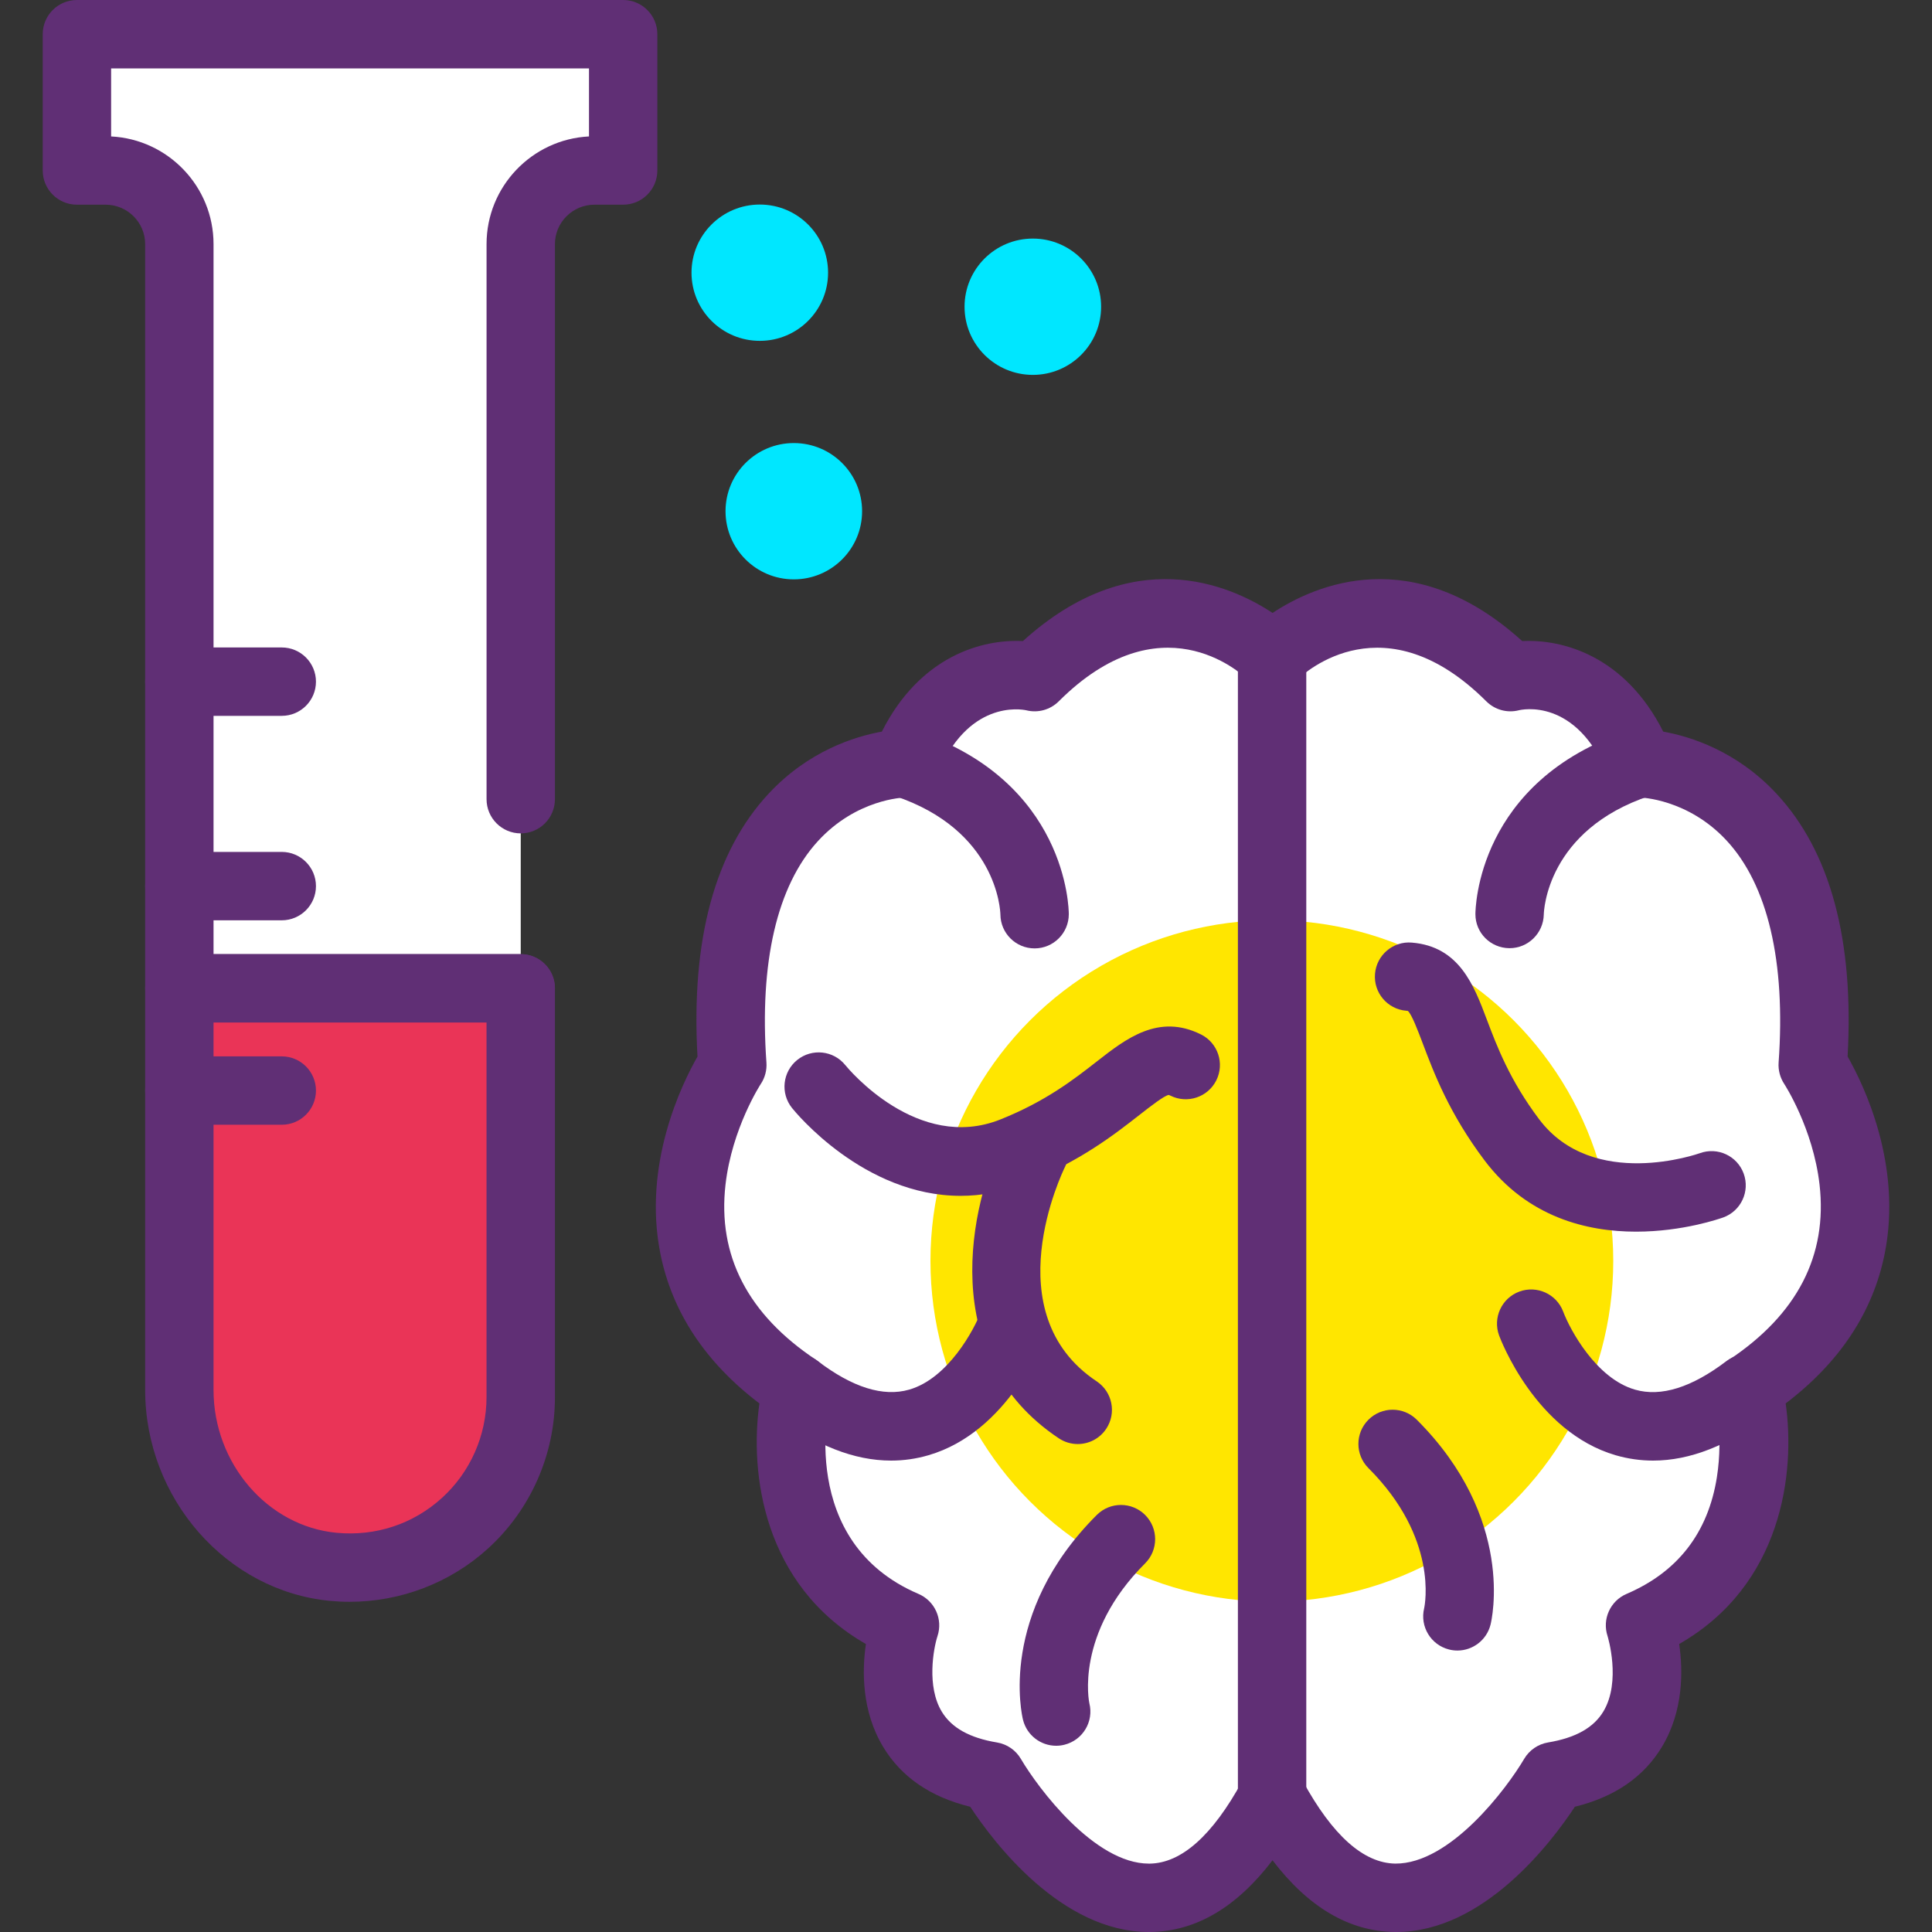 <?xml version="1.0" encoding="iso-8859-1"?>
<!-- Generator: Adobe Illustrator 19.0.0, SVG Export Plug-In . SVG Version: 6.00 Build 0)  -->
<svg version="1.1" id="Capa_1" xmlns="http://www.w3.org/2000/svg" xmlns:xlink="http://www.w3.org/1999/xlink" x="0px" y="0px"
	 viewBox="0 0 192.853 192.853" style="enable-background:new 0 0 192.853 192.853;" xml:space="preserve">
<rect x="0" y="0" width="192.853" height="192.853" fill="#333333" stroke="none"/>
<path style="fill:#FFFFFF;" d="M51.982,79.778v-55.41c0-4.058,3.296-7.347,7.361-7.347h2.862V3.413H7.678v13.606h2.862
	c4.065,0,7.361,3.289,7.361,7.347v74.289H51.98"/>
<path style="fill:#602F75;" d="M51.982,102.069h-34.08c-1.884,0-3.413-1.529-3.413-3.413V24.366c0-2.169-1.772-3.934-3.948-3.934
	H7.678c-1.884,0-3.413-1.529-3.413-3.413V3.413C4.265,1.529,5.794,0,7.678,0h54.526c1.884,0,3.413,1.529,3.413,3.413v13.606
	c0,1.884-1.529,3.413-3.413,3.413h-2.862c-2.178,0-3.948,1.765-3.948,3.934v55.41c0,1.884-1.529,3.413-3.413,3.413
	c-1.884,0-3.413-1.529-3.413-3.413v-55.41c0-5.75,4.538-10.46,10.225-10.747V6.827H11.092v6.793
	c5.687,0.287,10.223,4.997,10.223,10.747v70.876H51.98c1.884,0,3.413,1.529,3.413,3.413
	C55.393,100.54,53.866,102.069,51.982,102.069z"/>
<path style="fill:#EA3457;" d="M17.903,98.656v40.088c0,8.883,6.508,16.816,15.367,17.659c10.163,0.968,18.712-6.984,18.712-16.928
	V98.656H17.903z"/>
<g>
	<path style="fill:#602F75;" d="M34.898,159.892c-0.649,0-1.3-0.031-1.952-0.092c-10.349-0.985-18.456-10.233-18.456-21.057V98.656
		c0-1.884,1.529-3.413,3.413-3.413h34.079c1.884,0,3.413,1.529,3.413,3.413v40.818c0,5.734-2.435,11.237-6.683,15.101
		C44.938,158.007,39.991,159.892,34.898,159.892z M21.315,102.069v36.675c0,7.342,5.393,13.606,12.276,14.259
		c3.901,0.369,7.649-0.864,10.525-3.48c2.828-2.572,4.449-6.234,4.449-10.051v-37.405h-27.25V102.069z"/>
	<path style="fill:#602F75;" d="M28.126,91.865H17.901c-1.884,0-3.413-1.529-3.413-3.413c0-1.884,1.529-3.413,3.413-3.413h10.225
		c1.884,0,3.413,1.529,3.413,3.413C31.539,90.336,30.012,91.865,28.126,91.865z"/>
	<path style="fill:#602F75;" d="M28.126,71.456H17.901c-1.884,0-3.413-1.529-3.413-3.413c0-1.884,1.529-3.413,3.413-3.413h10.225
		c1.884,0,3.413,1.529,3.413,3.413C31.539,69.927,30.012,71.456,28.126,71.456z"/>
	<path style="fill:#602F75;" d="M28.126,112.273H17.901c-1.884,0-3.413-1.529-3.413-3.413c0-1.884,1.529-3.413,3.413-3.413h10.225
		c1.884,0,3.413,1.529,3.413,3.413C31.539,110.744,30.012,112.273,28.126,112.273z"/>
</g>
<path style="fill:#FFFFFF;" d="M127.068,65.44c0,0,10.776-10.755,23.707,2.15c0,0,8.62-2.15,12.931,8.605
	c0,0,19.396,0,17.242,30.116c0,0,12.931,19.36-6.465,32.268c0,0,4.311,17.21-10.776,23.663c0,0,4.311,12.908-8.62,15.058
	c0,0-15.087,25.815-28.018,2.15h-0.089c-12.931,23.663-28.018-2.15-28.018-2.15c-12.931-2.15-8.62-15.058-8.62-15.058
	c-15.087-6.453-10.776-23.663-10.776-23.663c-19.396-12.908-6.465-32.268-6.465-32.268c-2.156-30.116,17.242-30.116,17.242-30.116
	c4.311-10.755,12.931-8.605,12.931-8.605c12.931-12.908,23.707-2.15,23.707-2.15L127.068,65.44L127.068,65.44z"/>
<path style="fill:#602F75;" d="M139.366,192.853c-0.061,0-0.121,0-0.183-0.002c-4.512-0.065-8.586-2.468-12.16-7.158
	c-3.572,4.69-7.646,7.093-12.158,7.158c-0.061,0-0.123,0.002-0.183,0.002c-8.724,0-15.478-8.922-17.836-12.503
	c-3.963-0.966-6.883-2.975-8.694-5.984c-2.15-3.574-2.106-7.59-1.717-10.259c-10.276-5.888-11.612-17.067-10.631-24.016
	c-5.396-4.101-8.718-9.122-9.885-14.952c-1.777-8.881,2.108-16.876,3.705-19.676c-0.657-11.648,1.731-20.471,7.1-26.24
	c3.971-4.265,8.591-5.707,11.303-6.193c3.802-7.533,9.993-9.25,14.077-9.037c10.887-9.861,20.603-5.663,24.922-2.809
	c4.318-2.852,14.034-7.052,24.921,2.809c4.07-0.212,10.274,1.505,14.077,9.037c2.712,0.486,7.332,1.929,11.303,6.193
	c5.369,5.767,7.755,14.592,7.1,26.238c1.597,2.802,5.482,10.795,3.705,19.676c-1.166,5.83-4.487,10.849-9.885,14.952
	c0.98,6.95-0.355,18.128-10.631,24.016c0.391,2.669,0.433,6.685-1.717,10.259c-1.811,3.009-4.731,5.016-8.694,5.984
	C154.846,183.931,148.089,192.853,139.366,192.853z M126.981,176.039c1.248,0,2.485,0.681,3.082,1.777
	c2.951,5.396,6.048,8.16,9.209,8.209c5.492,0.044,11.141-7.514,12.87-10.452c0.512-0.87,1.388-1.475,2.384-1.64
	c2.737-0.456,4.545-1.466,5.521-3.089c1.806-3,0.437-7.477,0.423-7.521c-0.563-1.684,0.261-3.519,1.894-4.219
	c5.106-2.185,8.139-6.103,9.016-11.646c0.679-4.303-0.2-8.013-0.21-8.049c-0.352-1.401,0.217-2.871,1.42-3.671
	c6.81-4.531,9.849-10.417,9.037-17.495c-0.645-5.618-3.495-9.999-3.524-10.044c-0.413-0.626-0.614-1.382-0.561-2.13
	c0.722-10.078-1.082-17.753-5.216-22.192c-3.866-4.152-8.574-4.267-8.62-4.267c-1.394,0-2.649-0.848-3.168-2.144
	c-3.168-7.904-8.706-6.624-8.936-6.564c-1.166,0.292-2.389-0.05-3.238-0.896c-10.102-10.083-18.031-2.976-18.901-2.133
	c-0.637,0.616-1.507,0.98-2.394,0.98h-0.087c-0.905,0-1.772-0.358-2.412-0.997c-0.853-0.824-8.781-7.931-18.884,2.15
	c-0.848,0.847-2.074,1.188-3.238,0.896c-0.546-0.118-5.891-1.033-8.936,6.564c-0.519,1.295-1.773,2.144-3.168,2.144
	c-0.166,0.003-4.857,0.143-8.718,4.372c-4.064,4.453-5.835,12.09-5.12,22.088c0.053,0.756-0.145,1.509-0.567,2.138
	c-0.022,0.036-2.872,4.415-3.517,10.033c-0.814,7.079,2.227,12.966,9.035,17.497c1.203,0.8,1.772,2.27,1.42,3.671
	c-0.14,0.579-3.366,14.488,8.808,19.697c1.633,0.7,2.458,2.534,1.894,4.219c-0.396,1.23-1.102,5.018,0.437,7.545
	c0.98,1.609,2.78,2.611,5.507,3.065c1,0.166,1.876,0.768,2.386,1.644c1.715,2.915,7.34,10.448,12.774,10.448
	c0.032,0,0.061,0,0.094,0c3.161-0.05,6.258-2.813,9.209-8.209C124.585,176.72,125.732,176.039,126.981,176.039z M127.068,65.44
	h0.017H127.068z"/>
<ellipse style="fill:#FFE600;" cx="126.957" cy="125.867" rx="34.079" ry="34.016"/>
<g>
	<ellipse style="fill:#00E7FF;" cx="79.239" cy="51.029" rx="6.816" ry="6.803"/>
	<ellipse style="fill:#00E7FF;" cx="103.098" cy="30.618" rx="6.816" ry="6.803"/>
	<ellipse style="fill:#00E7FF;" cx="75.843" cy="27.221" rx="6.816" ry="6.803"/>
</g>
<path style="fill:#FFFFFF;" d="M103.274,91.255c0,0,0-10.755-12.931-15.058"/>
<g>
	<path style="fill:#602F75;" d="M103.274,94.669c-1.876,0-3.398-1.512-3.413-3.384c-0.01-0.416-0.348-8.439-10.595-11.848
		c-1.789-0.596-2.756-2.528-2.162-4.316c0.596-1.789,2.528-2.756,4.316-2.162c15.094,5.023,15.268,17.758,15.268,18.297
		C106.687,93.14,105.158,94.669,103.274,94.669z"/>
	<path style="fill:#602F75;" d="M88.95,145.797c-3.678,0-7.513-1.505-11.45-4.499c-1.5-1.142-1.792-3.282-0.65-4.784
		c1.14-1.5,3.282-1.792,4.784-0.65c3.463,2.633,6.531,3.594,9.119,2.85c3.89-1.116,6.496-5.997,7.17-7.784
		c0.666-1.76,2.632-2.659,4.391-1.995c1.761,0.659,2.661,2.611,2.009,4.374c-0.145,0.393-3.644,9.626-11.641,11.952
		C91.457,145.62,90.211,145.797,88.95,145.797z"/>
</g>
<path style="fill:#FFFFFF;" d="M105.429,170.849c0,0-2.156-8.605,6.465-17.21"/>
<g>
	<path style="fill:#602F75;" d="M105.426,174.263c-1.529,0-2.92-1.034-3.308-2.586c-0.108-0.427-2.512-10.595,7.364-20.454
		c1.336-1.333,3.497-1.328,4.828,0.003c1.331,1.335,1.33,3.495-0.003,4.828c-7.054,7.04-5.583,13.897-5.567,13.964
		c0.459,1.828-0.652,3.683-2.481,4.14C105.979,174.229,105.701,174.263,105.426,174.263z"/>
	<path style="fill:#602F75;" d="M95.884,119.369c-9.663,0-16.483-8.342-16.826-8.771c-1.179-1.471-0.942-3.62,0.529-4.799
		c1.471-1.176,3.613-0.942,4.792,0.521c0.297,0.365,7.226,8.718,15.474,5.427c4.543-1.812,7.383-4.033,9.665-5.816
		c2.872-2.244,6.129-4.787,10.366-2.671c1.686,0.841,2.372,2.891,1.529,4.579c-0.843,1.688-2.895,2.371-4.579,1.529
		c-0.119-0.06-0.174-0.07-0.174-0.07c-0.445,0.061-1.888,1.188-2.941,2.012c-2.487,1.944-5.89,4.605-11.337,6.779
		C100.113,118.994,97.934,119.369,95.884,119.369z"/>
</g>
<path style="fill:#FFFFFF;" d="M150.688,91.255c0,0,0-10.755,12.931-15.058"/>
<g>
	<path style="fill:#602F75;" d="M150.69,94.648c-0.012,0-0.026,0-0.036,0c-1.87-0.02-3.378-1.524-3.378-3.395
		c0-0.539,0.174-13.274,15.266-18.297c1.787-0.594,3.721,0.372,4.316,2.162c0.596,1.789-0.372,3.721-2.162,4.316
		c-10.298,3.425-10.588,11.511-10.595,11.855C154.063,93.148,152.544,94.648,150.69,94.648z"/>
	<path style="fill:#602F75;" d="M165.013,145.797c-1.263,0-2.507-0.178-3.731-0.532c-7.997-2.326-11.494-11.559-11.639-11.952
		c-0.654-1.768,0.249-3.732,2.017-4.386c1.76-0.652,3.724,0.246,4.381,2.007c0.676,1.785,3.279,6.666,7.17,7.782
		c2.591,0.748,5.658-0.217,9.119-2.85c1.502-1.142,3.642-0.85,4.784,0.65c1.142,1.5,0.85,3.642-0.65,4.784
		C172.525,144.292,168.689,145.797,165.013,145.797z"/>
</g>
<path style="fill:#FFFFFF;" d="M145.475,161.343c0,0,2.156-8.605-6.465-17.21"/>
<g>
	<path style="fill:#602F75;" d="M145.478,164.758c-0.275,0-0.553-0.034-0.831-0.104c-1.818-0.456-2.925-2.289-2.49-4.106
		c0.077-0.353,1.427-7.026-5.559-14c-1.335-1.331-1.336-3.494-0.003-4.828s3.492-1.335,4.828-0.003
		c9.876,9.859,7.472,20.026,7.364,20.454C148.398,163.722,147.007,164.758,145.478,164.758z"/>
	<path style="fill:#602F75;" d="M163.311,122.945c-4.886,0-10.839-1.423-15.123-7.113c-3.526-4.683-5.052-8.721-6.166-11.67
		c-0.468-1.237-1.106-2.927-1.488-3.25c0-0.003-0.056-0.01-0.16-0.019c-1.879-0.154-3.277-1.802-3.121-3.681
		c0.154-1.879,1.806-3.287,3.681-3.121c4.727,0.389,6.187,4.251,7.473,7.66c1.022,2.707,2.295,6.074,5.233,9.977
		c5.391,7.159,15.933,3.42,16.039,3.383c1.772-0.645,3.731,0.266,4.376,2.038c0.645,1.772-0.266,3.731-2.038,4.376
		C171.713,121.631,168.003,122.945,163.311,122.945z"/>
	<path style="fill:#602F75;" d="M126.981,182.866c-1.884,0-3.413-1.529-3.413-3.413V65.44c0-1.884,1.529-3.413,3.413-3.413
		c1.884,0,3.413,1.529,3.413,3.413v114.012C130.395,181.338,128.865,182.866,126.981,182.866z"/>
	<path style="fill:#602F75;" d="M107.58,144.145c-0.649,0-1.306-0.184-1.888-0.572c-12.216-8.129-8.921-23.298-5.472-30.184
		c0.845-1.686,2.898-2.369,4.581-1.524c1.683,0.843,2.365,2.889,1.527,4.574c-0.3,0.608-7.081,14.645,3.145,21.449
		c1.568,1.044,1.995,3.164,0.951,4.733C109.768,143.611,108.684,144.145,107.58,144.145z"/>
</g>
<g>
</g>
<g>
</g>
<g>
</g>
<g>
</g>
<g>
</g>
<g>
</g>
<g>
</g>
<g>
</g>
<g>
</g>
<g>
</g>
<g>
</g>
<g>
</g>
<g>
</g>
<g>
</g>
<g>
</g>
</svg>
